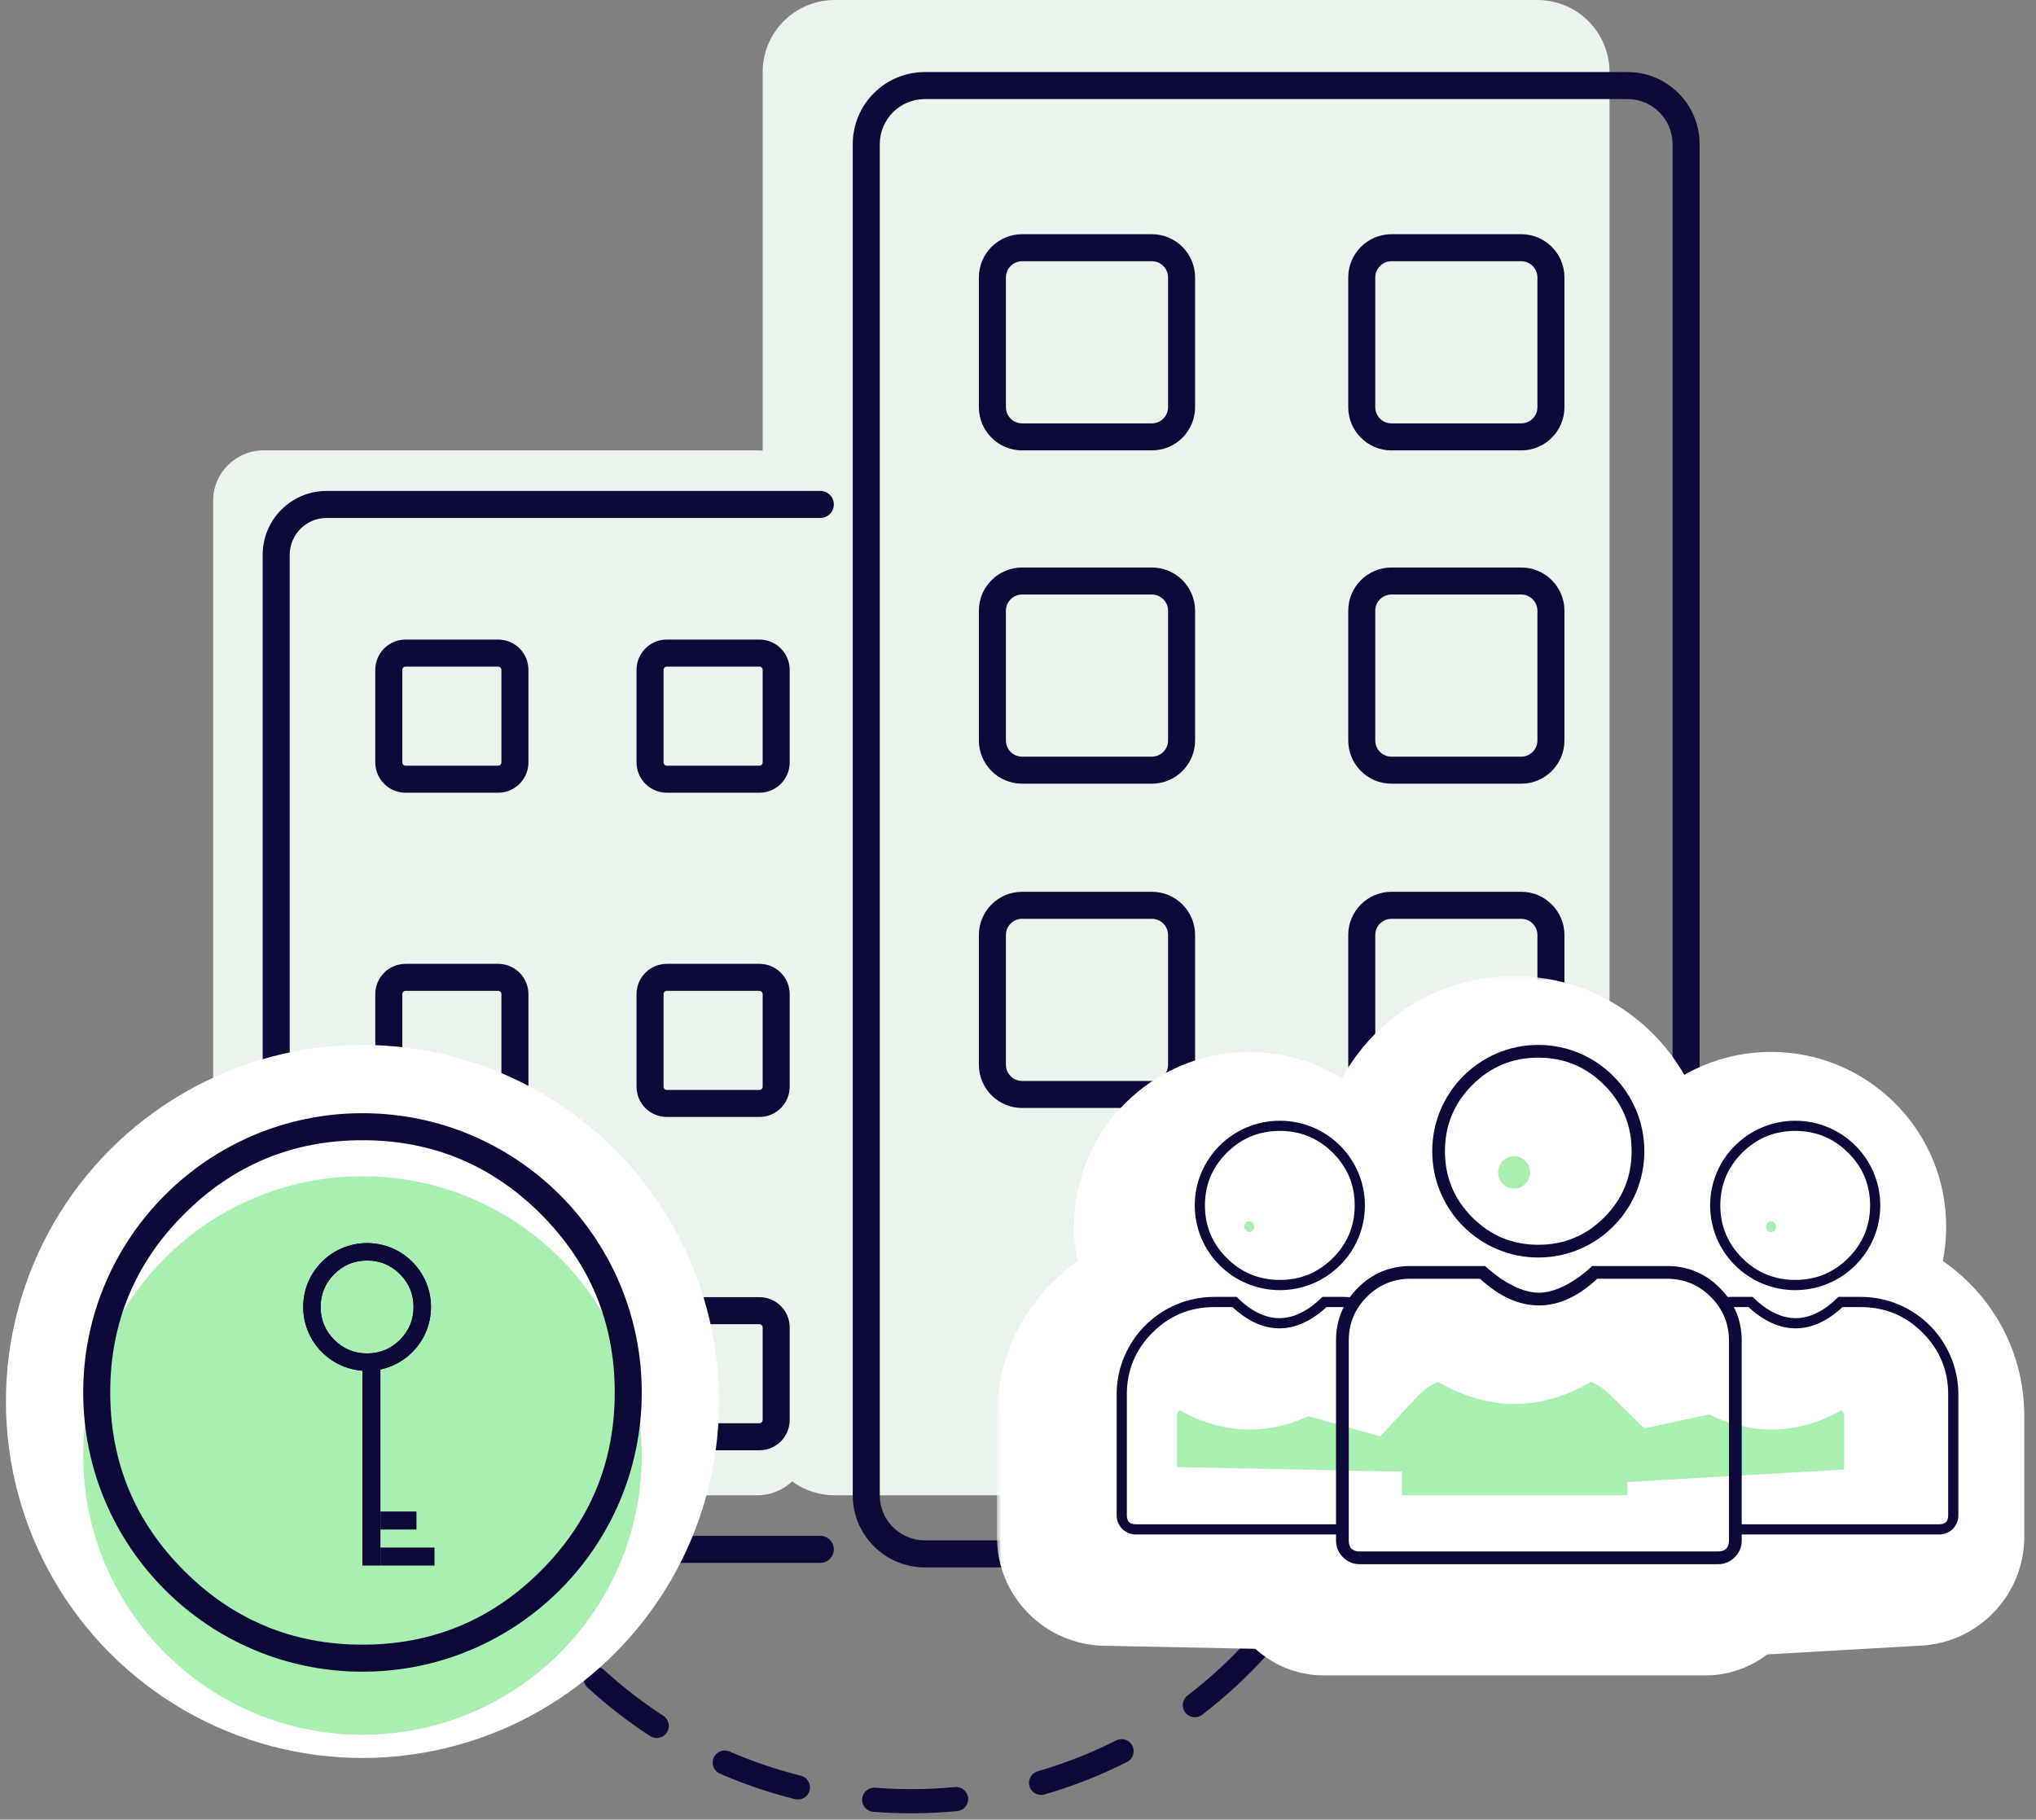 <svg width="226" height="202" viewBox="0 0 226 202" fill="none" xmlns="http://www.w3.org/2000/svg">
<rect x="0" y="0" width="226" height="202" fill="#808080" stroke="none"/>
<path fill-rule="evenodd" clip-rule="evenodd" d="M148.317 169.654C147.652 169.329 146.849 169.604 146.524 170.269C145.836 171.676 145.085 173.046 144.274 174.376C143.888 175.008 144.088 175.833 144.72 176.219C145.353 176.604 146.178 176.404 146.563 175.772C147.417 174.372 148.208 172.929 148.933 171.447C149.258 170.782 148.982 169.979 148.317 169.654ZM140.578 181.78C140.028 181.284 139.18 181.329 138.685 181.88C136.597 184.202 134.296 186.329 131.814 188.231C131.226 188.681 131.115 189.523 131.565 190.11C132.015 190.698 132.857 190.809 133.444 190.359C136.058 188.357 138.48 186.117 140.679 183.673C141.174 183.122 141.129 182.275 140.578 181.78ZM125.694 193.801C125.36 193.14 124.554 192.875 123.893 193.21C121.129 194.608 118.218 195.76 115.19 196.635C114.479 196.841 114.069 197.584 114.275 198.296C114.48 199.007 115.224 199.417 115.935 199.211C119.125 198.288 122.191 197.075 125.103 195.602C125.764 195.268 126.029 194.461 125.694 193.801ZM107.464 199.593C107.393 198.856 106.738 198.316 106.001 198.386C104.461 198.533 102.9 198.612 101.321 198.618C99.913 198.623 98.519 198.571 97.141 198.463C96.403 198.405 95.757 198.957 95.7 199.695C95.642 200.433 96.194 201.078 96.932 201.136C98.383 201.249 99.85 201.304 101.331 201.299C102.992 201.293 104.635 201.21 106.257 201.055C106.994 200.985 107.534 200.33 107.464 199.593ZM89.871 198.75C90.05 198.032 89.613 197.304 88.894 197.126C86.164 196.446 83.521 195.544 80.986 194.44C80.307 194.144 79.517 194.454 79.221 195.133C78.925 195.812 79.236 196.602 79.915 196.898C82.585 198.061 85.37 199.011 88.247 199.727C88.965 199.906 89.693 199.469 89.871 198.75ZM74.023 192.334C74.427 191.713 74.251 190.883 73.63 190.479C71.288 188.955 69.079 187.242 67.026 185.361C66.481 184.86 65.633 184.898 65.132 185.443C64.632 185.989 64.669 186.837 65.215 187.337C67.376 189.318 69.701 191.122 72.168 192.727C72.789 193.13 73.619 192.955 74.023 192.334ZM61.122 181.11C61.705 180.654 61.807 179.811 61.351 179.228C59.637 177.039 58.099 174.705 56.76 172.248C56.406 171.597 55.592 171.358 54.942 171.712C54.291 172.066 54.052 172.88 54.406 173.53C55.816 176.119 57.435 178.577 59.24 180.881C59.697 181.464 60.539 181.567 61.122 181.11ZM52.557 166.31C53.257 166.069 53.629 165.306 53.387 164.606C52.934 163.295 52.534 161.959 52.189 160.601C52.007 159.883 51.277 159.45 50.56 159.632C49.842 159.814 49.408 160.544 49.591 161.261C49.954 162.692 50.376 164.099 50.853 165.481C51.094 166.18 51.857 166.552 52.557 166.31Z" fill="#0D0938"/>
<path fill-rule="evenodd" clip-rule="evenodd" d="M92.657 0C88.239 0 84.657 3.582 84.657 8V50.032C84.46 50.011 84.259 50 84.057 50H29.257C26.164 50 23.657 52.507 23.657 55.6V160.4C23.657 163.493 26.164 166 29.257 166H84.057C85.556 166 86.919 165.41 87.924 164.45C89.249 165.425 90.886 166 92.657 166H170.657C175.075 166 178.657 162.418 178.657 158V8C178.657 3.582 175.075 0 170.657 0H92.657Z" fill="#EBF4EC"/>
<path fill-rule="evenodd" clip-rule="evenodd" d="M36.257 57.5C33.992 57.5 32.157 59.336 32.157 61.6V166.4C32.157 168.664 33.992 170.5 36.257 170.5H91.057C91.885 170.5 92.557 171.172 92.557 172C92.557 172.828 91.885 173.5 91.057 173.5H36.257C32.336 173.5 29.157 170.321 29.157 166.4V61.6C29.157 57.679 32.336 54.5 36.257 54.5H91.057C91.885 54.5 92.557 55.172 92.557 56C92.557 56.828 91.885 57.5 91.057 57.5H36.257Z" fill="#0D0938"/>
<path fill-rule="evenodd" clip-rule="evenodd" d="M55.297 74H45.017C44.818 74 44.657 74.161 44.657 74.36V84.64C44.657 84.839 44.818 85 45.017 85H55.297C55.496 85 55.657 84.839 55.657 84.64V74.36C55.657 74.161 55.496 74 55.297 74ZM45.017 71C43.161 71 41.657 72.504 41.657 74.36V84.64C41.657 86.496 43.161 88 45.017 88H55.297C57.152 88 58.657 86.496 58.657 84.64V74.36C58.657 72.504 57.152 71 55.297 71H45.017Z" fill="#0D0938"/>
<path fill-rule="evenodd" clip-rule="evenodd" d="M55.297 110H45.017C44.818 110 44.657 110.161 44.657 110.36V120.64C44.657 120.839 44.818 121 45.017 121H55.297C55.496 121 55.657 120.839 55.657 120.64V110.36C55.657 110.161 55.496 110 55.297 110ZM45.017 107C43.161 107 41.657 108.504 41.657 110.36V120.64C41.657 122.496 43.161 124 45.017 124H55.297C57.152 124 58.657 122.496 58.657 120.64V110.36C58.657 108.504 57.152 107 55.297 107H45.017Z" fill="#0D0938"/>
<path fill-rule="evenodd" clip-rule="evenodd" d="M55.297 147H45.017C44.818 147 44.657 147.161 44.657 147.36V157.64C44.657 157.839 44.818 158 45.017 158H55.297C55.496 158 55.657 157.839 55.657 157.64V147.36C55.657 147.161 55.496 147 55.297 147ZM45.017 144C43.161 144 41.657 145.504 41.657 147.36V157.64C41.657 159.496 43.161 161 45.017 161H55.297C57.152 161 58.657 159.496 58.657 157.64V147.36C58.657 145.504 57.152 144 55.297 144H45.017Z" fill="#0D0938"/>
<path fill-rule="evenodd" clip-rule="evenodd" d="M84.297 74H74.017C73.818 74 73.657 74.161 73.657 74.36V84.64C73.657 84.839 73.818 85 74.017 85H84.297C84.496 85 84.657 84.839 84.657 84.64V74.36C84.657 74.161 84.496 74 84.297 74ZM74.017 71C72.161 71 70.657 72.504 70.657 74.36V84.64C70.657 86.496 72.161 88 74.017 88H84.297C86.152 88 87.657 86.496 87.657 84.64V74.36C87.657 72.504 86.152 71 84.297 71H74.017Z" fill="#0D0938"/>
<path fill-rule="evenodd" clip-rule="evenodd" d="M84.297 110H74.017C73.818 110 73.657 110.161 73.657 110.36V120.64C73.657 120.839 73.818 121 74.017 121H84.297C84.496 121 84.657 120.839 84.657 120.64V110.36C84.657 110.161 84.496 110 84.297 110ZM74.017 107C72.161 107 70.657 108.504 70.657 110.36V120.64C70.657 122.496 72.161 124 74.017 124H84.297C86.152 124 87.657 122.496 87.657 120.64V110.36C87.657 108.504 86.152 107 84.297 107H74.017Z" fill="#0D0938"/>
<path fill-rule="evenodd" clip-rule="evenodd" d="M84.297 147H74.017C73.818 147 73.657 147.161 73.657 147.36V157.64C73.657 157.839 73.818 158 74.017 158H84.297C84.496 158 84.657 157.839 84.657 157.64V147.36C84.657 147.161 84.496 147 84.297 147ZM74.017 144C72.161 144 70.657 145.504 70.657 147.36V157.64C70.657 159.496 72.161 161 74.017 161H84.297C86.152 161 87.657 159.496 87.657 157.64V147.36C87.657 145.504 86.152 144 84.297 144H74.017Z" fill="#0D0938"/>
<path fill-rule="evenodd" clip-rule="evenodd" d="M180.657 11H102.657C99.895 11 97.657 13.239 97.657 16V166C97.657 168.761 99.895 171 102.657 171H180.657C183.418 171 185.657 168.761 185.657 166V16C185.657 13.239 183.418 11 180.657 11ZM102.657 8C98.239 8 94.657 11.582 94.657 16V166C94.657 170.418 98.239 174 102.657 174H180.657C185.075 174 188.657 170.418 188.657 166V16C188.657 11.582 185.075 8 180.657 8H102.657Z" fill="#0D0938"/>
<path fill-rule="evenodd" clip-rule="evenodd" d="M127.857 29H113.457C112.463 29 111.657 29.806 111.657 30.8V45.2C111.657 46.194 112.463 47 113.457 47H127.857C128.851 47 129.657 46.194 129.657 45.2V30.8C129.657 29.806 128.851 29 127.857 29ZM113.457 26C110.806 26 108.657 28.149 108.657 30.8V45.2C108.657 47.851 110.806 50 113.457 50H127.857C130.508 50 132.657 47.851 132.657 45.2V30.8C132.657 28.149 130.508 26 127.857 26H113.457Z" fill="#0D0938"/>
<path fill-rule="evenodd" clip-rule="evenodd" d="M127.857 66H113.457C112.463 66 111.657 66.806 111.657 67.8V82.2C111.657 83.194 112.463 84 113.457 84H127.857C128.851 84 129.657 83.194 129.657 82.2V67.8C129.657 66.806 128.851 66 127.857 66ZM113.457 63C110.806 63 108.657 65.149 108.657 67.8V82.2C108.657 84.851 110.806 87 113.457 87H127.857C130.508 87 132.657 84.851 132.657 82.2V67.8C132.657 65.149 130.508 63 127.857 63H113.457Z" fill="#0D0938"/>
<path fill-rule="evenodd" clip-rule="evenodd" d="M127.857 102H113.457C112.463 102 111.657 102.806 111.657 103.8V118.2C111.657 119.194 112.463 120 113.457 120H127.857C128.851 120 129.657 119.194 129.657 118.2V103.8C129.657 102.806 128.851 102 127.857 102ZM113.457 99C110.806 99 108.657 101.149 108.657 103.8V118.2C108.657 120.851 110.806 123 113.457 123H127.857C130.508 123 132.657 120.851 132.657 118.2V103.8C132.657 101.149 130.508 99 127.857 99H113.457Z" fill="#0D0938"/>
<path fill-rule="evenodd" clip-rule="evenodd" d="M168.857 29H154.457C153.463 29 152.657 29.806 152.657 30.8V45.2C152.657 46.194 153.463 47 154.457 47H168.857C169.851 47 170.657 46.194 170.657 45.2V30.8C170.657 29.806 169.851 29 168.857 29ZM154.457 26C151.806 26 149.657 28.149 149.657 30.8V45.2C149.657 47.851 151.806 50 154.457 50H168.857C171.508 50 173.657 47.851 173.657 45.2V30.8C173.657 28.149 171.508 26 168.857 26H154.457Z" fill="#0D0938"/>
<path fill-rule="evenodd" clip-rule="evenodd" d="M168.857 66H154.457C153.463 66 152.657 66.806 152.657 67.8V82.2C152.657 83.194 153.463 84 154.457 84H168.857C169.851 84 170.657 83.194 170.657 82.2V67.8C170.657 66.806 169.851 66 168.857 66ZM154.457 63C151.806 63 149.657 65.149 149.657 67.8V82.2C149.657 84.851 151.806 87 154.457 87H168.857C171.508 87 173.657 84.851 173.657 82.2V67.8C173.657 65.149 171.508 63 168.857 63H154.457Z" fill="#0D0938"/>
<path fill-rule="evenodd" clip-rule="evenodd" d="M168.857 102H154.457C153.463 102 152.657 102.806 152.657 103.8V118.2C152.657 119.194 153.463 120 154.457 120H168.857C169.851 120 170.657 119.194 170.657 118.2V103.8C170.657 102.806 169.851 102 168.857 102ZM154.457 99C151.806 99 149.657 101.149 149.657 103.8V118.2C149.657 120.851 151.806 123 154.457 123H168.857C171.508 123 173.657 120.851 173.657 118.2V103.8C173.657 101.149 171.508 99 168.857 99H154.457Z" fill="#0D0938"/>
<path fill-rule="evenodd" clip-rule="evenodd" d="M151.857 136H132.457C131.463 136 130.657 136.806 130.657 137.8V171H153.657V137.8C153.657 136.806 152.851 136 151.857 136ZM132.457 133C129.806 133 127.657 135.149 127.657 137.8V174H156.657V137.8C156.657 135.149 154.508 133 151.857 133H132.457Z" fill="#0D0938"/>
<circle cx="40.236" cy="155.58" r="39.58" fill="white"/>
<circle cx="40.236" cy="161.58" r="31" fill="#AAEFB2"/>
<path fill-rule="evenodd" clip-rule="evenodd" d="M71.236 154.58C71.236 171.701 57.357 185.58 40.236 185.58C23.116 185.58 9.236 171.701 9.236 154.58C9.236 137.459 23.116 123.58 40.236 123.58C57.357 123.58 71.236 137.459 71.236 154.58ZM60.035 174.379C54.568 179.846 47.968 182.58 40.236 182.58C32.504 182.58 25.905 179.846 20.437 174.379C14.97 168.912 12.236 162.312 12.236 154.58C12.236 146.848 14.97 140.248 20.437 134.781C25.905 129.314 32.504 126.58 40.236 126.58C47.968 126.58 54.568 129.314 60.035 134.781C65.503 140.248 68.236 146.848 68.236 154.58C68.236 162.312 65.503 168.912 60.035 174.379Z" fill="#0D0938"/>
<line x1="41.229" y1="150.797" x2="41.229" y2="173.797" stroke="#0D0938" stroke-width="2"/>
<line x1="42.229" y1="172.797" x2="48.229" y2="172.797" stroke="#0D0938" stroke-width="2"/>
<line x1="42.229" y1="168.797" x2="46.229" y2="168.797" stroke="#0D0938" stroke-width="2"/>
<path fill-rule="evenodd" clip-rule="evenodd" d="M47.839 145.091C47.839 149.008 44.664 152.183 40.748 152.183C36.832 152.183 33.657 149.008 33.657 145.091C33.657 141.175 36.832 138 40.748 138C44.664 138 47.839 141.175 47.839 145.091ZM44.394 148.738C43.387 149.745 42.172 150.248 40.748 150.248C39.324 150.248 38.108 149.745 37.101 148.738C36.094 147.731 35.59 146.515 35.59 145.091C35.59 143.667 36.094 142.451 37.101 141.444C38.108 140.437 39.324 139.934 40.748 139.934C42.172 139.934 43.387 140.437 44.394 141.444C45.401 142.451 45.905 143.667 45.905 145.091C45.905 146.515 45.401 147.731 44.394 148.738Z" fill="#0D0938"/>
<path fill-rule="evenodd" clip-rule="evenodd" d="M47.839 145.091C47.839 149.008 44.664 152.183 40.748 152.183C36.832 152.183 33.657 149.008 33.657 145.091C33.657 141.175 36.832 138 40.748 138C44.664 138 47.839 141.175 47.839 145.091ZM44.394 148.738C43.387 149.745 42.172 150.248 40.748 150.248C39.324 150.248 38.108 149.745 37.101 148.738C36.094 147.731 35.59 146.515 35.59 145.091C35.59 143.667 36.094 142.451 37.101 141.444C38.108 140.437 39.324 139.934 40.748 139.934C42.172 139.934 43.387 140.437 44.394 141.444C45.401 142.451 45.905 143.667 45.905 145.091C45.905 146.515 45.401 147.731 44.394 148.738Z" fill="#0D0938"/>
<mask id="path-26-outside-1_646_1159" maskUnits="userSpaceOnUse" x="110.657" y="108.355" width="115" height="78" fill="black">
<rect fill="white" x="110.657" y="108.355" width="115" height="78"/>
<path fill-rule="evenodd" clip-rule="evenodd" d="M179.839 130.156C179.839 136.673 174.568 141.956 168.066 141.956C161.565 141.956 156.294 136.673 156.294 130.156C156.294 123.639 161.565 118.355 168.066 118.355C174.568 118.355 179.839 123.639 179.839 130.156ZM138.664 145.58C133.448 145.58 129.221 141.37 129.221 136.178C129.221 130.985 133.448 126.776 138.664 126.776C143.879 126.776 148.106 130.985 148.106 136.178C148.106 141.37 143.879 145.58 138.664 145.58ZM196.587 145.58C201.803 145.58 206.03 141.37 206.03 136.178C206.03 130.985 201.803 126.776 196.587 126.776C191.372 126.776 187.145 130.985 187.145 136.178C187.145 141.37 191.372 145.58 196.587 145.58ZM190.646 173.963V174.611C190.646 175.377 190.025 175.999 189.259 175.999H147.002C146.236 175.999 145.615 175.377 145.615 174.611V173.167L122.766 172.703C121.601 172.703 120.657 171.758 120.657 170.593V157.161C120.657 151.179 125.506 146.33 131.488 146.33H133.973C135.55 147.903 137.131 148.69 138.716 148.69C140.301 148.69 141.896 147.903 143.501 146.33L150.047 148.177C153.068 144.93 157.38 142.898 162.165 142.898C162.165 142.898 165.167 145.86 168.131 145.86C171.094 145.86 174.043 142.898 174.043 142.898C178.576 142.898 182.684 144.715 185.68 147.659L191.854 146.33C193.46 147.903 195.054 148.69 196.639 148.69C198.224 148.69 199.805 147.903 201.382 146.33H203.868C209.849 146.33 214.699 151.179 214.699 157.161V170.593C214.699 171.758 213.754 172.703 212.589 172.703L190.646 173.963Z"/>
</mask>
<path fill-rule="evenodd" clip-rule="evenodd" d="M179.839 130.156C179.839 136.673 174.568 141.956 168.066 141.956C161.565 141.956 156.294 136.673 156.294 130.156C156.294 123.639 161.565 118.355 168.066 118.355C174.568 118.355 179.839 123.639 179.839 130.156ZM138.664 145.58C133.448 145.58 129.221 141.37 129.221 136.178C129.221 130.985 133.448 126.776 138.664 126.776C143.879 126.776 148.106 130.985 148.106 136.178C148.106 141.37 143.879 145.58 138.664 145.58ZM196.587 145.58C201.803 145.58 206.03 141.37 206.03 136.178C206.03 130.985 201.803 126.776 196.587 126.776C191.372 126.776 187.145 130.985 187.145 136.178C187.145 141.37 191.372 145.58 196.587 145.58ZM190.646 173.963V174.611C190.646 175.377 190.025 175.999 189.259 175.999H147.002C146.236 175.999 145.615 175.377 145.615 174.611V173.167L122.766 172.703C121.601 172.703 120.657 171.758 120.657 170.593V157.161C120.657 151.179 125.506 146.33 131.488 146.33H133.973C135.55 147.903 137.131 148.69 138.716 148.69C140.301 148.69 141.896 147.903 143.501 146.33L150.047 148.177C153.068 144.93 157.38 142.898 162.165 142.898C162.165 142.898 165.167 145.86 168.131 145.86C171.094 145.86 174.043 142.898 174.043 142.898C178.576 142.898 182.684 144.715 185.68 147.659L191.854 146.33C193.46 147.903 195.054 148.69 196.639 148.69C198.224 148.69 199.805 147.903 201.382 146.33H203.868C209.849 146.33 214.699 151.179 214.699 157.161V170.593C214.699 171.758 213.754 172.703 212.589 172.703L190.646 173.963Z" fill="#AAEFB2"/>
<path d="M190.646 173.963L190.073 163.98L180.646 164.521V173.963H190.646ZM145.615 173.167H155.615V163.368L145.818 163.169L145.615 173.167ZM122.766 172.703L122.97 162.705L122.868 162.703H122.766V172.703ZM133.973 146.33L141.036 139.25L138.109 136.33H133.973V146.33ZM143.501 146.33L146.216 136.706L140.639 135.133L136.501 139.188L143.501 146.33ZM150.047 148.177L147.332 157.801L153.208 159.459L157.367 154.989L150.047 148.177ZM162.165 142.898L169.189 135.78L166.268 132.898H162.165V142.898ZM174.043 142.898V132.898H169.889L166.957 135.842L174.043 142.898ZM185.68 147.659L178.671 154.791L182.515 158.569L187.784 157.435L185.68 147.659ZM191.854 146.33L198.854 139.188L195.011 135.422L189.75 136.554L191.854 146.33ZM201.382 146.33V136.33H197.247L194.319 139.25L201.382 146.33ZM212.589 172.703V162.703H212.302L212.015 162.719L212.589 172.703ZM168.066 151.956C180.113 151.956 189.839 142.174 189.839 130.156H169.839C169.839 131.172 169.024 131.956 168.066 131.956V151.956ZM146.294 130.156C146.294 142.174 156.02 151.956 168.066 151.956V131.956C167.109 131.956 166.294 131.172 166.294 130.156H146.294ZM168.066 108.355C156.02 108.355 146.294 118.138 146.294 130.156H166.294C166.294 129.139 167.109 128.355 168.066 128.355V108.355ZM189.839 130.156C189.839 118.138 180.113 108.355 168.066 108.355V128.355C169.024 128.355 169.839 129.139 169.839 130.156H189.839ZM119.221 136.178C119.221 146.934 127.966 155.579 138.664 155.579V135.58C138.93 135.58 139.221 135.806 139.221 136.178H119.221ZM138.664 116.776C127.966 116.776 119.221 125.421 119.221 136.178H139.221C139.221 136.549 138.93 136.776 138.664 136.776V116.776ZM158.106 136.178C158.106 125.421 149.361 116.776 138.664 116.776V136.776C138.397 136.776 138.106 136.549 138.106 136.178H158.106ZM138.664 155.579C149.361 155.579 158.106 146.934 158.106 136.178H138.106C138.106 135.806 138.397 135.58 138.664 135.58V155.579ZM196.03 136.178C196.03 135.806 196.321 135.58 196.587 135.58V155.579C207.284 155.579 216.03 146.934 216.03 136.178H196.03ZM196.587 136.776C196.321 136.776 196.03 136.549 196.03 136.178H216.03C216.03 125.421 207.284 116.776 196.587 116.776V136.776ZM197.145 136.178C197.145 136.549 196.854 136.776 196.587 136.776V116.776C185.89 116.776 177.145 125.421 177.145 136.178H197.145ZM196.587 135.58C196.854 135.58 197.145 135.806 197.145 136.178H177.145C177.145 146.934 185.89 155.579 196.587 155.579V135.58ZM180.646 173.963V174.611H200.646V173.963H180.646ZM180.646 174.611C180.646 169.855 184.502 165.999 189.259 165.999V185.999C195.548 185.999 200.646 180.9 200.646 174.611H180.646ZM189.259 165.999H147.002V185.999H189.259V165.999ZM147.002 165.999C151.759 165.999 155.615 169.855 155.615 174.611H135.615C135.615 180.9 140.713 185.999 147.002 185.999V165.999ZM155.615 174.611V173.167H135.615V174.611H155.615ZM122.563 182.701L145.412 183.165L145.818 163.169L122.97 162.705L122.563 182.701ZM110.657 170.593C110.657 177.281 116.078 182.703 122.766 182.703V162.703C127.124 162.703 130.657 166.235 130.657 170.593H110.657ZM110.657 157.161V170.593H130.657V157.161H110.657ZM131.488 136.33C119.983 136.33 110.657 145.656 110.657 157.161H130.657C130.657 156.702 131.029 156.33 131.488 156.33V136.33ZM133.973 136.33H131.488V156.33H133.973V136.33ZM138.716 138.69C139.639 138.69 140.363 138.931 140.797 139.147C141.185 139.34 141.252 139.466 141.036 139.25L126.911 153.41C129.592 156.085 133.564 158.69 138.716 158.69V138.69ZM136.501 139.188C136.265 139.42 136.313 139.311 136.678 139.131C137.086 138.93 137.796 138.69 138.716 138.69V158.69C143.845 158.69 147.813 156.106 150.501 153.472L136.501 139.188ZM152.762 138.552L146.216 136.706L140.786 155.954L147.332 157.801L152.762 138.552ZM157.367 154.989C158.577 153.69 160.271 152.898 162.165 152.898V132.898C154.488 132.898 147.56 136.169 142.726 141.364L157.367 154.989ZM162.165 142.898C155.142 150.017 155.143 150.018 155.145 150.02C155.146 150.021 155.148 150.023 155.149 150.024C155.151 150.026 155.154 150.028 155.156 150.031C155.161 150.036 155.166 150.041 155.172 150.046C155.183 150.057 155.194 150.068 155.207 150.081C155.232 150.105 155.26 150.132 155.292 150.163C155.356 150.223 155.433 150.296 155.523 150.379C155.702 150.544 155.935 150.753 156.216 150.991C156.768 151.458 157.557 152.084 158.525 152.723C160.131 153.784 163.658 155.86 168.131 155.86V135.86C169.015 135.86 169.554 136.07 169.644 136.105C169.755 136.149 169.717 136.147 169.548 136.035C169.396 135.934 169.248 135.819 169.145 135.731C169.098 135.692 169.074 135.669 169.077 135.672C169.079 135.674 169.089 135.683 169.107 135.701C169.116 135.709 169.127 135.72 169.141 135.733C169.148 135.74 169.155 135.747 169.163 135.755C169.167 135.759 169.171 135.763 169.175 135.767C169.177 135.769 169.18 135.771 169.182 135.773C169.183 135.774 169.185 135.776 169.185 135.777C169.187 135.778 169.189 135.78 162.165 142.898ZM168.131 155.86C172.621 155.86 176.144 153.77 177.755 152.693C178.722 152.047 179.508 151.415 180.058 150.942C180.337 150.701 180.57 150.49 180.748 150.323C180.838 150.239 180.915 150.165 180.978 150.103C181.01 150.073 181.039 150.045 181.064 150.02C181.077 150.007 181.088 149.996 181.099 149.985C181.105 149.979 181.11 149.974 181.115 149.969C181.118 149.966 181.12 149.964 181.122 149.962C181.124 149.96 181.125 149.959 181.126 149.958C181.128 149.956 181.129 149.954 174.043 142.898C166.957 135.842 166.959 135.841 166.961 135.839C166.961 135.838 166.963 135.837 166.964 135.836C166.966 135.833 166.969 135.831 166.971 135.829C166.975 135.825 166.979 135.82 166.983 135.816C166.991 135.808 166.999 135.801 167.006 135.794C167.02 135.78 167.031 135.769 167.041 135.76C167.06 135.741 167.07 135.731 167.073 135.728C167.079 135.723 167.058 135.743 167.015 135.78C166.919 135.863 166.782 135.971 166.641 136.065C166.485 136.17 166.46 136.165 166.587 136.114C166.693 136.072 167.242 135.86 168.131 135.86V155.86ZM174.043 152.898C175.849 152.898 177.469 153.61 178.671 154.791L192.689 140.527C187.899 135.819 181.303 132.898 174.043 132.898V152.898ZM187.784 157.435L193.958 156.106L189.75 136.554L183.576 137.883L187.784 157.435ZM184.855 153.472C187.542 156.106 191.51 158.69 196.639 158.69V138.69C197.559 138.69 198.269 138.93 198.678 139.131C199.043 139.311 199.09 139.42 198.854 139.188L184.855 153.472ZM196.639 158.69C201.791 158.69 205.763 156.085 208.444 153.41L194.319 139.25C194.103 139.466 194.17 139.34 194.559 139.147C194.992 138.931 195.717 138.69 196.639 138.69V158.69ZM201.382 156.33H203.868V136.33H201.382V156.33ZM203.868 156.33C204.327 156.33 204.699 156.702 204.699 157.161H224.699C224.699 145.656 215.372 136.33 203.868 136.33V156.33ZM204.699 157.161V170.593H224.699V157.161H204.699ZM204.699 170.593C204.699 166.235 208.231 162.703 212.589 162.703V182.703C219.277 182.703 224.699 177.281 224.699 170.593H204.699ZM212.015 162.719L190.073 163.98L191.22 183.947L213.162 182.686L212.015 162.719Z" fill="white" mask="url(#path-26-outside-1_646_1159)"/>
<path fill-rule="evenodd" clip-rule="evenodd" d="M132.621 133.819C132.621 139.011 136.849 143.221 142.064 143.221C147.279 143.221 151.506 139.011 151.506 133.819C151.506 128.626 147.279 124.417 142.064 124.417C136.849 124.417 132.621 128.626 132.621 133.819ZM136.183 139.664C137.806 141.281 139.766 142.089 142.062 142.089C144.359 142.089 146.319 141.281 147.942 139.664C149.564 138.049 150.375 136.1 150.375 133.817C150.375 131.534 149.564 129.585 147.942 127.97C146.319 126.354 144.359 125.545 142.062 125.545C139.766 125.545 137.806 126.354 136.183 127.97C134.561 129.585 133.75 131.534 133.75 133.817C133.75 136.1 134.561 138.049 136.183 139.664Z" fill="#0D0938"/>
<path fill-rule="evenodd" clip-rule="evenodd" d="M148.757 170.346H126.061C124.896 170.346 123.951 169.401 123.951 168.236V154.804C123.951 148.822 128.8 143.973 134.782 143.973H137.268C138.845 145.546 140.426 146.333 142.011 146.333C143.595 146.333 145.19 145.546 146.795 143.973H149.121C149.121 143.973 149.896 143.974 150.682 144.144C151.001 144.213 150.646 145.275 150.372 145.217C150.015 145.142 149.598 145.104 149.12 145.103L147.246 145.103C145.53 146.677 143.785 147.463 142.011 147.463C140.234 147.463 138.502 146.677 136.812 145.103H134.782C132.103 145.103 129.817 146.05 127.923 147.945C126.028 149.839 125.081 152.125 125.081 154.804V168.236C125.081 168.889 125.408 169.215 126.061 169.215H148.757V170.346Z" fill="#0D0938"/>
<path fill-rule="evenodd" clip-rule="evenodd" d="M208.713 133.819C208.713 139.011 204.486 143.221 199.271 143.221C194.056 143.221 189.828 139.011 189.828 133.819C189.828 128.626 194.056 124.417 199.271 124.417C204.486 124.417 208.713 128.626 208.713 133.819ZM205.152 139.664C203.528 141.281 201.568 142.089 199.272 142.089C196.975 142.089 195.016 141.281 193.392 139.664C191.77 138.049 190.959 136.1 190.959 133.817C190.959 131.534 191.77 129.585 193.392 127.97C195.016 126.354 196.975 125.545 199.272 125.545C201.568 125.545 203.528 126.354 205.152 127.97C206.773 129.585 207.584 131.534 207.584 133.817C207.584 136.1 206.773 138.049 205.152 139.664Z" fill="#0D0938"/>
<path fill-rule="evenodd" clip-rule="evenodd" d="M192.577 170.346H215.272C216.438 170.346 217.382 169.401 217.382 168.236V154.804C217.382 148.822 212.533 143.973 206.551 143.973H204.065C202.488 145.546 200.908 146.333 199.323 146.333C197.738 146.333 196.143 145.546 194.538 143.973H192.212C192.212 143.973 191.605 143.974 190.92 144.092C190.518 144.161 190.937 145.2 191.401 145.147C191.649 145.118 191.92 145.104 192.213 145.103L194.087 145.103C195.803 146.677 197.548 147.463 199.323 147.463C201.099 147.463 202.832 146.677 204.521 145.103H206.551C209.23 145.103 211.516 146.05 213.411 147.945C215.305 149.839 216.252 152.125 216.252 154.804V168.236C216.252 168.889 215.925 169.215 215.272 169.215H192.577V170.346Z" fill="#0D0938"/>
<path fill-rule="evenodd" clip-rule="evenodd" d="M182.525 127.8C182.525 134.318 177.255 139.601 170.753 139.601C164.251 139.601 158.98 134.318 158.98 127.8C158.98 121.283 164.251 116 170.753 116C177.255 116 182.525 121.283 182.525 127.8ZM178.076 135.146C176.053 137.174 173.612 138.187 170.752 138.187C167.892 138.187 165.45 137.174 163.427 135.146C161.403 133.118 160.392 130.669 160.392 127.8C160.392 124.931 161.403 122.482 163.427 120.453C165.45 118.426 167.892 117.412 170.752 117.412C173.612 117.412 176.053 118.426 178.076 120.453C180.1 122.482 181.112 124.931 181.112 127.8C181.112 130.669 180.1 133.118 178.076 135.146Z" fill="#0D0938"/>
<path fill-rule="evenodd" clip-rule="evenodd" d="M164.852 140.545H156.577C154.292 140.545 152.341 141.353 150.726 142.969C149.11 144.584 148.302 146.535 148.302 148.82V171.009C148.302 171.737 148.559 172.358 149.074 172.873C149.589 173.388 150.211 173.645 150.939 173.645H190.696C191.425 173.645 192.046 173.388 192.561 172.873C193.076 172.358 193.333 171.737 193.333 171.009V148.846C193.333 146.554 192.523 144.597 190.902 142.976C189.281 141.355 187.324 140.545 185.032 140.545H176.73C176.73 140.545 173.781 143.507 170.818 143.507C167.854 143.507 164.852 140.545 164.852 140.545ZM164.286 141.957H156.576C154.681 141.957 153.064 142.627 151.724 143.967C150.384 145.307 149.714 146.924 149.714 148.819V171.008C149.714 171.824 150.122 172.232 150.938 172.232H190.696C191.512 172.232 191.92 171.824 191.92 171.008V148.845C191.92 146.943 191.247 145.32 189.902 143.975C188.557 142.63 186.934 141.957 185.032 141.957H177.302C175.195 143.932 173.033 144.919 170.817 144.919C168.602 144.919 166.425 143.932 164.286 141.957Z" fill="#0D0938"/>
</svg>
